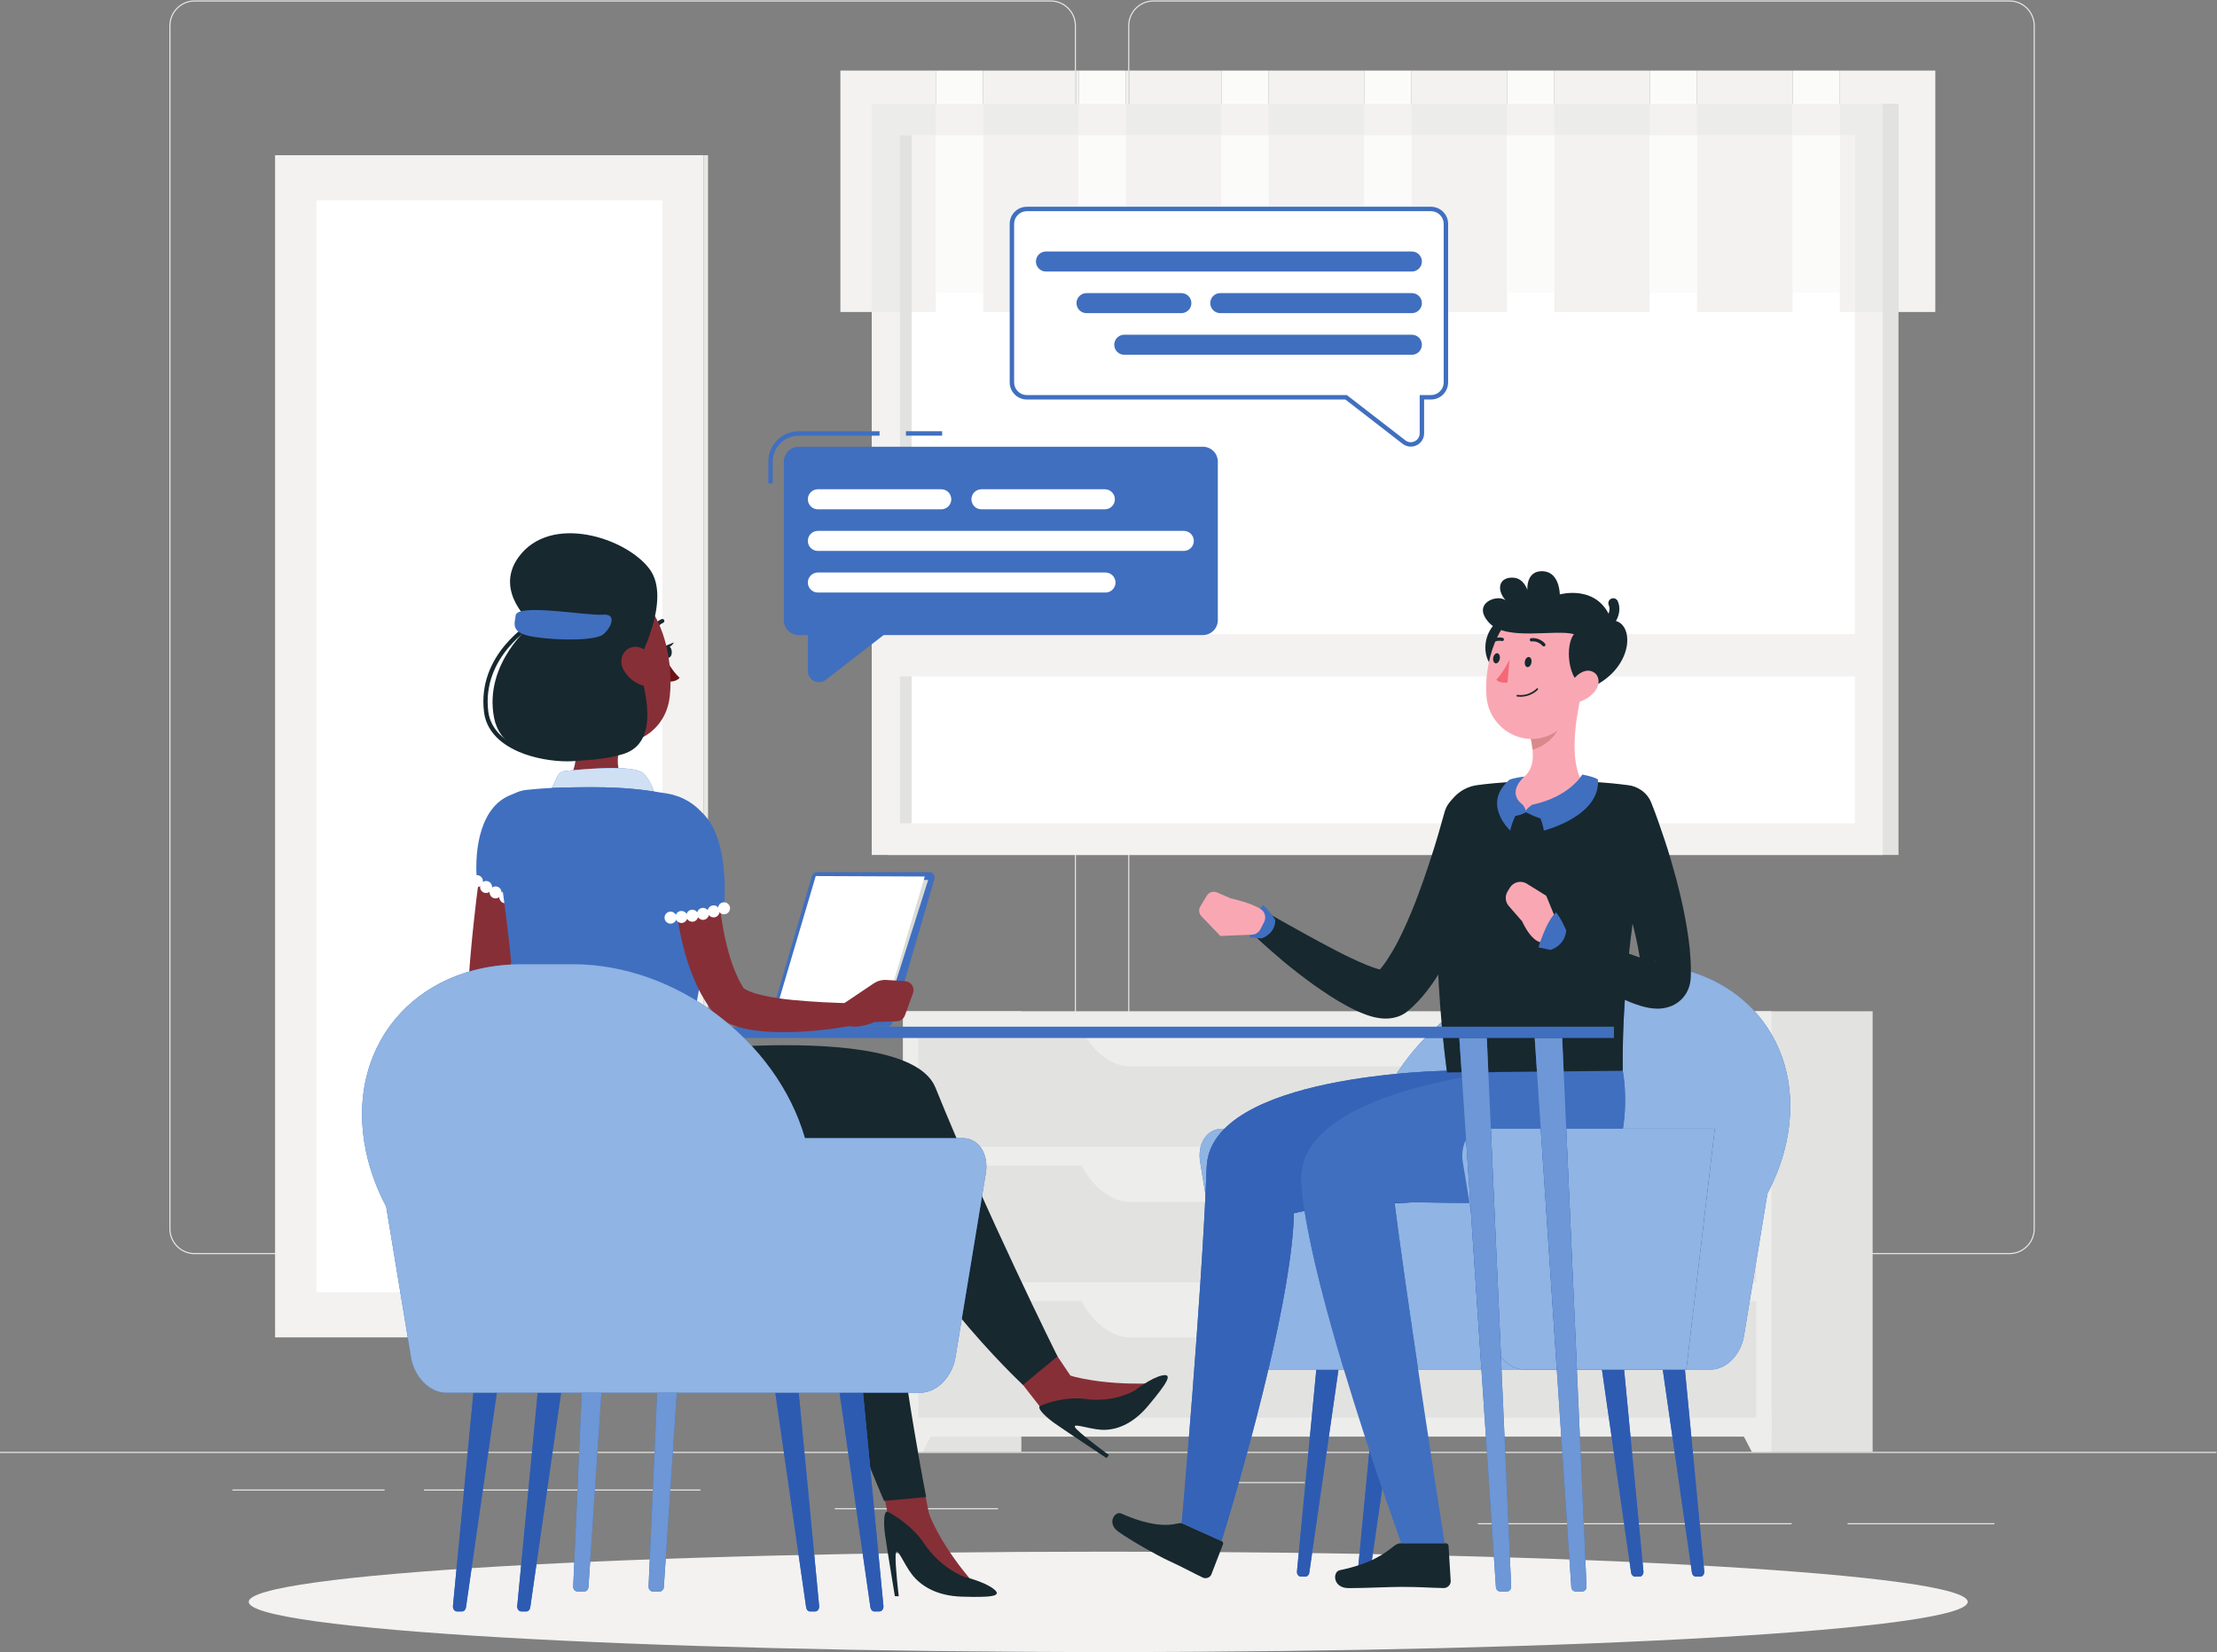 <?xml version="1.0" encoding="UTF-8" standalone="no"?>
<svg
   xmlns:dc="http://purl.org/dc/elements/1.1/"
   xmlns:cc="http://creativecommons.org/ns#"
   xmlns:rdf="http://www.w3.org/1999/02/22-rdf-syntax-ns#"
   xmlns:svg="http://www.w3.org/2000/svg"
   xmlns="http://www.w3.org/2000/svg"
   viewBox="0 0 666.667 496.813"
   height="496.813"
   width="666.667"
   xml:space="preserve"
   id="svg2"
   version="1.1"><rect x="0" y="0" width="666.667" height="496.813" fill="#808080" stroke="none"/><defs
     id="defs6" /><g
     transform="matrix(1.333,0,0,-1.333,0,496.813)"
     id="g10"><g
       transform="scale(0.1)"
       id="g12"><path
         id="path14"
         style="fill:#e7e8e5;fill-opacity:1;fill-rule:nonzero;stroke:none"
         d="m 0,449.129 h 5000 v 2.5 H 0 Z" /><path
         id="path16"
         style="fill:#e7e8e5;fill-opacity:1;fill-rule:nonzero;stroke:none"
         d="m 4167.79,290.672 h 331.22 v -2.5 h -331.22 v 2.5" /><path
         id="path18"
         style="fill:#e7e8e5;fill-opacity:1;fill-rule:nonzero;stroke:none"
         d="m 3333.81,288.172 h 708.063 v 2.5 H 3333.81 Z" /><path
         id="path20"
         style="fill:#e7e8e5;fill-opacity:1;fill-rule:nonzero;stroke:none"
         d="m 2751.41,381.039 h 191.922 v 2.5 H 2751.41 Z" /><path
         id="path22"
         style="fill:#e7e8e5;fill-opacity:1;fill-rule:nonzero;stroke:none"
         d="m 524.59,366.73 h 342.898 v -2.5 H 524.59 v 2.5" /><path
         id="path24"
         style="fill:#e7e8e5;fill-opacity:1;fill-rule:nonzero;stroke:none"
         d="M 956.523,364.23 H 1580 v 2.5 H 956.523 Z" /><path
         id="path26"
         style="fill:#e7e8e5;fill-opacity:1;fill-rule:nonzero;stroke:none"
         d="m 1883.33,322.012 h 368.141 v 2.5 H 1883.33 Z" /><path
         id="path28"
         style="fill:#e7e8e5;fill-opacity:1;fill-rule:nonzero;stroke:none"
         d="m 439.152,3723.59 c -30.101,0 -54.582,-24.49 -54.582,-54.57 V 954.699 c 0,-30.097 24.481,-54.578 54.582,-54.578 H 2370.14 c 30.08,0 54.57,24.481 54.57,54.578 V 3669.02 c 0,30.08 -24.49,54.57 -54.57,54.57 H 439.152 M 2370.14,897.621 H 439.152 c -31.476,0 -57.082,25.598 -57.082,57.078 V 3669.02 c 0,31.46 25.606,57.07 57.082,57.07 H 2370.14 c 31.46,0 57.07,-25.61 57.07,-57.07 V 954.699 c 0,-31.48 -25.61,-57.078 -57.07,-57.078" /><path
         id="path30"
         style="fill:#e7e8e5;fill-opacity:1;fill-rule:nonzero;stroke:none"
         d="m 2602.12,3723.59 c -30.09,0 -54.57,-24.49 -54.57,-54.57 V 954.699 c 0,-30.097 24.48,-54.578 54.57,-54.578 h 1930.99 c 30.09,0 54.58,24.481 54.58,54.578 V 3669.02 c 0,30.08 -24.49,54.57 -54.58,54.57 H 2602.12 M 4533.11,897.621 H 2602.12 c -31.47,0 -57.07,25.598 -57.07,57.078 V 3669.02 c 0,31.46 25.6,57.07 57.07,57.07 h 1930.99 c 31.47,0 57.08,-25.61 57.08,-57.07 V 954.699 c 0,-31.48 -25.61,-57.078 -57.08,-57.078" /><path
         id="path32"
         style="fill:#f3f2f1;fill-opacity:1;fill-rule:nonzero;stroke:none"
         d="m 620.523,709.891 h 966.938 v 2666.98 H 620.523 Z" /><path
         id="path34"
         style="fill:#e7e8e5;fill-opacity:1;fill-rule:nonzero;stroke:none"
         d="m 1587.46,709.891 h 9.789 v 2666.98 h -9.789 z" /><path
         id="path36"
         style="fill:#ffffff;fill-opacity:1;fill-rule:nonzero;stroke:none"
         d="m 713.828,811.629 h 780.32 v 2463.51 h -780.32 z" /><path
         id="path38"
         style="fill:#e2e2e0;fill-opacity:1;fill-rule:nonzero;stroke:none"
         d="M 2001.81,1798.23 H 4282.74 V 3492.94 H 2001.81 Z" /><path
         id="path40"
         style="fill:#f3f2f1;fill-opacity:1;fill-rule:nonzero;stroke:none"
         d="M 1966.51,1798.23 H 4247.44 V 3492.94 H 1966.51 Z" /><path
         id="path42"
         style="fill:#ffffff;fill-opacity:1;fill-rule:nonzero;stroke:none"
         d="m 2029.88,1869.42 h 2154.2 v 1552.34 h -2154.2 z" /><path
         id="path44"
         style="fill:#e2e2e0;fill-opacity:1;fill-rule:nonzero;stroke:none"
         d="m 2029.88,1869.42 h 26.68 V 3421.76 H 2029.88 Z" /><path
         id="path46"
         style="fill:#f3f2f1;fill-opacity:1;fill-rule:nonzero;stroke:none"
         d="m 1992.72,2201.03 h 2228.51 v 95.55 H 1992.72 v -95.55" /><path
         id="path48"
         style="fill:#f3f2f1;fill-opacity:1;fill-rule:nonzero;stroke:none"
         d="m 1966.51,3023.18 h -70.73 v 544.65 h 215.35 v -74.89 h -109.32 -35.3 v -469.76" /><path
         id="path50"
         style="fill:#ececea;fill-opacity:1;fill-rule:nonzero;stroke:none"
         d="m 2029.88,3023.18 h -63.37 v 469.76 h 144.62 v -71.18 h -81.25 v -398.58" /><path
         id="path52"
         style="fill:#f3f2f1;fill-opacity:1;fill-rule:nonzero;stroke:none"
         d="m 2111.13,3023.18 h -54.57 v 398.58 h -26.68 v -398.58 398.58 h 81.25 v -398.58" /><path
         id="path54"
         style="fill:#e2e2e0;fill-opacity:1;fill-rule:nonzero;stroke:none"
         d="m 2029.88,3023.18 h 26.68 v 398.582 H 2029.88 Z" /><path
         id="path56"
         style="fill:#fbfbfa;fill-opacity:1;fill-rule:nonzero;stroke:none"
         d="m 2111.13,3492.94 h 106.75 v 74.891 h -106.75 z" /><path
         id="path58"
         style="fill:#f3f2f1;fill-opacity:1;fill-rule:nonzero;stroke:none"
         d="m 2111.13,3421.76 h 106.75 v 71.184 h -106.75 z" /><path
         id="path60"
         style="fill:#fbfbfa;fill-opacity:1;fill-rule:nonzero;stroke:none"
         d="m 2111.13,3066.95 h 106.75 v 354.813 h -106.75 z" /><path
         id="path62"
         style="fill:#f3f2f1;fill-opacity:1;fill-rule:nonzero;stroke:none"
         d="m 2433.23,3492.94 h -6.02 v 74.89 h 6.02 v -74.89 m -8.52,0 h -206.83 v 74.89 h 206.83 v -74.89" /><path
         id="path64"
         style="fill:#e5e5e3;fill-opacity:1;fill-rule:nonzero;stroke:none"
         d="m 2424.71,3492.94 h 2.5 v 74.891 h -2.5 z" /><path
         id="path66"
         style="fill:#ececea;fill-opacity:1;fill-rule:nonzero;stroke:none"
         d="m 2217.88,3421.76 h 215.352 v 71.184 H 2217.88 Z" /><path
         id="path68"
         style="fill:#f3f2f1;fill-opacity:1;fill-rule:nonzero;stroke:none"
         d="m 2217.88,3023.18 h 215.352 v 398.582 H 2217.88 Z" /><path
         id="path70"
         style="fill:#fbfbfa;fill-opacity:1;fill-rule:nonzero;stroke:none"
         d="m 2433.23,3492.94 h 106.75 v 74.891 h -106.75 z" /><path
         id="path72"
         style="fill:#f3f2f1;fill-opacity:1;fill-rule:nonzero;stroke:none"
         d="m 2433.23,3421.76 h 106.75 v 71.184 h -106.75 z" /><path
         id="path74"
         style="fill:#fbfbfa;fill-opacity:1;fill-rule:nonzero;stroke:none"
         d="m 2433.23,3066.95 h 106.75 v 354.813 h -106.75 z" /><path
         id="path76"
         style="fill:#f3f2f1;fill-opacity:1;fill-rule:nonzero;stroke:none"
         d="m 2755.33,3492.94 h -207.78 v 74.89 h 207.78 v -74.89 m -210.28,0 h -5.07 v 74.89 h 5.07 v -74.89" /><path
         id="path78"
         style="fill:#e5e5e3;fill-opacity:1;fill-rule:nonzero;stroke:none"
         d="m 2545.05,3492.94 h 2.5 v 74.891 h -2.5 z" /><path
         id="path80"
         style="fill:#ececea;fill-opacity:1;fill-rule:nonzero;stroke:none"
         d="m 2539.98,3421.76 h 215.348 v 71.184 H 2539.98 Z" /><path
         id="path82"
         style="fill:#f3f2f1;fill-opacity:1;fill-rule:nonzero;stroke:none"
         d="m 2539.98,3023.18 h 215.348 v 398.582 H 2539.98 Z" /><path
         id="path84"
         style="fill:#fbfbfa;fill-opacity:1;fill-rule:nonzero;stroke:none"
         d="m 2755.33,3492.94 h 106.754 v 74.891 H 2755.33 Z" /><path
         id="path86"
         style="fill:#f3f2f1;fill-opacity:1;fill-rule:nonzero;stroke:none"
         d="m 2755.33,3421.76 h 106.754 v 71.184 H 2755.33 Z" /><path
         id="path88"
         style="fill:#fbfbfa;fill-opacity:1;fill-rule:nonzero;stroke:none"
         d="m 2755.33,3066.95 h 106.754 v 354.813 H 2755.33 Z" /><path
         id="path90"
         style="fill:#f3f2f1;fill-opacity:1;fill-rule:nonzero;stroke:none"
         d="m 2862.08,3492.94 h 215.348 v 74.891 H 2862.08 Z" /><path
         id="path92"
         style="fill:#ececea;fill-opacity:1;fill-rule:nonzero;stroke:none"
         d="m 2862.08,3421.76 h 215.348 v 71.184 H 2862.08 Z" /><path
         id="path94"
         style="fill:#f3f2f1;fill-opacity:1;fill-rule:nonzero;stroke:none"
         d="m 2862.08,3023.18 h 215.348 v 398.582 H 2862.08 Z" /><path
         id="path96"
         style="fill:#fbfbfa;fill-opacity:1;fill-rule:nonzero;stroke:none"
         d="m 3077.43,3492.94 h 106.75 v 74.891 h -106.75 z" /><path
         id="path98"
         style="fill:#f3f2f1;fill-opacity:1;fill-rule:nonzero;stroke:none"
         d="m 3077.43,3421.76 h 106.75 v 71.184 h -106.75 z" /><path
         id="path100"
         style="fill:#fbfbfa;fill-opacity:1;fill-rule:nonzero;stroke:none"
         d="m 3077.43,3066.95 h 106.75 v 354.813 h -106.75 z" /><path
         id="path102"
         style="fill:#f3f2f1;fill-opacity:1;fill-rule:nonzero;stroke:none"
         d="m 3184.18,3492.94 h 215.34 v 74.891 h -215.34 z" /><path
         id="path104"
         style="fill:#ececea;fill-opacity:1;fill-rule:nonzero;stroke:none"
         d="m 3184.18,3421.76 h 215.34 v 71.184 h -215.34 z" /><path
         id="path106"
         style="fill:#f3f2f1;fill-opacity:1;fill-rule:nonzero;stroke:none"
         d="m 3184.18,3023.18 h 215.34 v 398.582 h -215.34 z" /><path
         id="path108"
         style="fill:#fbfbfa;fill-opacity:1;fill-rule:nonzero;stroke:none"
         d="m 3399.52,3492.94 h 106.762 v 74.891 H 3399.52 Z" /><path
         id="path110"
         style="fill:#f3f2f1;fill-opacity:1;fill-rule:nonzero;stroke:none"
         d="m 3399.52,3421.76 h 106.762 v 71.184 H 3399.52 Z" /><path
         id="path112"
         style="fill:#fbfbfa;fill-opacity:1;fill-rule:nonzero;stroke:none"
         d="m 3399.52,3066.95 h 106.762 v 354.813 H 3399.52 Z" /><path
         id="path114"
         style="fill:#f3f2f1;fill-opacity:1;fill-rule:nonzero;stroke:none"
         d="m 3506.28,3492.94 h 215.34 v 74.891 h -215.34 z" /><path
         id="path116"
         style="fill:#ececea;fill-opacity:1;fill-rule:nonzero;stroke:none"
         d="m 3506.28,3421.76 h 215.34 v 71.184 h -215.34 z" /><path
         id="path118"
         style="fill:#f3f2f1;fill-opacity:1;fill-rule:nonzero;stroke:none"
         d="m 3506.28,3023.18 h 215.34 v 398.582 h -215.34 z" /><path
         id="path120"
         style="fill:#fbfbfa;fill-opacity:1;fill-rule:nonzero;stroke:none"
         d="m 3721.62,3492.94 h 106.75 v 74.891 h -106.75 z" /><path
         id="path122"
         style="fill:#f3f2f1;fill-opacity:1;fill-rule:nonzero;stroke:none"
         d="m 3721.62,3421.76 h 106.75 v 71.184 h -106.75 z" /><path
         id="path124"
         style="fill:#fbfbfa;fill-opacity:1;fill-rule:nonzero;stroke:none"
         d="m 3721.62,3066.95 h 106.75 v 354.813 h -106.75 z" /><path
         id="path126"
         style="fill:#f3f2f1;fill-opacity:1;fill-rule:nonzero;stroke:none"
         d="m 3828.37,3492.94 h 215.348 v 74.891 H 3828.37 Z" /><path
         id="path128"
         style="fill:#ececea;fill-opacity:1;fill-rule:nonzero;stroke:none"
         d="m 3828.37,3421.76 h 215.348 v 71.184 H 3828.37 Z" /><path
         id="path130"
         style="fill:#f3f2f1;fill-opacity:1;fill-rule:nonzero;stroke:none"
         d="m 3828.37,3023.18 h 215.348 v 398.582 H 3828.37 Z" /><path
         id="path132"
         style="fill:#fbfbfa;fill-opacity:1;fill-rule:nonzero;stroke:none"
         d="m 4043.72,3492.94 h 106.75 v 74.891 h -106.75 z" /><path
         id="path134"
         style="fill:#f3f2f1;fill-opacity:1;fill-rule:nonzero;stroke:none"
         d="m 4043.72,3421.76 h 106.75 v 71.184 h -106.75 z" /><path
         id="path136"
         style="fill:#fbfbfa;fill-opacity:1;fill-rule:nonzero;stroke:none"
         d="m 4043.72,3066.95 h 106.75 v 354.813 h -106.75 z" /><path
         id="path138"
         style="fill:#f3f2f1;fill-opacity:1;fill-rule:nonzero;stroke:none"
         d="m 4365.82,3023.18 h -83.08 v 469.76 h -132.27 v 74.89 h 215.35 v -544.65" /><path
         id="path140"
         style="fill:#e2e2e0;fill-opacity:1;fill-rule:nonzero;stroke:none"
         d="m 4282.74,3023.18 h -35.3 v 469.76 h -96.97 132.27 v -469.76" /><path
         id="path142"
         style="fill:#ececea;fill-opacity:1;fill-rule:nonzero;stroke:none"
         d="m 4247.44,3023.18 h -63.36 v 398.58 h -33.61 v 71.18 h 96.97 v -469.76" /><path
         id="path144"
         style="fill:#f3f2f1;fill-opacity:1;fill-rule:nonzero;stroke:none"
         d="m 4150.47,3023.18 h 33.613 v 398.582 H 4150.47 Z" /><path
         id="path146"
         style="fill:#e2e2e0;fill-opacity:1;fill-rule:nonzero;stroke:none"
         d="m 2037.18,451.629 h 266.879 v 993.992 H 2037.18 Z" /><path
         id="path148"
         style="fill:#ededeb;fill-opacity:1;fill-rule:nonzero;stroke:none"
         d="m 2081.6,451.629 h -44.42 v 89.453 h 90.99 l -46.57,-89.453" /><path
         id="path150"
         style="fill:#e2e2e0;fill-opacity:1;fill-rule:nonzero;stroke:none"
         d="m 3957.53,451.629 h 266.891 v 993.992 H 3957.53 Z" /><path
         id="path152"
         style="fill:#ededeb;fill-opacity:1;fill-rule:nonzero;stroke:none"
         d="M 2037.18,485.98 H 3996.3 v 959.641 H 2037.18 Z" /><path
         id="path154"
         style="fill:#e2e2e0;fill-opacity:1;fill-rule:nonzero;stroke:none"
         d="m 2071.64,1139.91 h 1890.21 v 263.18 H 2071.64 Z" /><path
         id="path156"
         style="fill:#ededeb;fill-opacity:1;fill-rule:nonzero;stroke:none"
         d="m 2549.78,1321.3 h 933.92 c 43.33,0 84.76,32.47 114.57,89.79 H 2435.21 c 29.8,-57.32 71.24,-89.79 114.57,-89.79" /><path
         id="path158"
         style="fill:#ededeb;fill-opacity:1;fill-rule:nonzero;stroke:none"
         d="m 3951.88,451.629 h 44.42 v 89.453 h -90.98 l 46.56,-89.453" /><path
         id="path160"
         style="fill:#e2e2e0;fill-opacity:1;fill-rule:nonzero;stroke:none"
         d="m 2071.64,834.211 h 1890.21 v 263.168 H 2071.64 Z" /><path
         id="path162"
         style="fill:#ededeb;fill-opacity:1;fill-rule:nonzero;stroke:none"
         d="m 2549.78,1015.6 h 933.92 c 43.33,0 84.76,32.47 114.57,89.78 H 2435.21 c 29.8,-57.31 71.24,-89.78 114.57,-89.78" /><path
         id="path164"
         style="fill:#e2e2e0;fill-opacity:1;fill-rule:nonzero;stroke:none"
         d="M 2071.64,528.512 H 3961.85 V 791.68 H 2071.64 Z" /><path
         id="path166"
         style="fill:#ededeb;fill-opacity:1;fill-rule:nonzero;stroke:none"
         d="m 2549.78,709.891 h 933.92 c 43.33,0 84.76,32.468 114.57,89.789 H 2435.21 c 29.8,-57.321 71.24,-89.789 114.57,-89.789" /><path
         id="path168"
         style="fill:#f3f2f1;fill-opacity:1;fill-rule:nonzero;stroke:none"
         d="M 4438.89,113.23 C 4438.89,50.691 3570.83,0 2500,0 1429.18,0 561.109,50.691 561.109,113.23 c 0,62.54 868.071,113.239 1938.891,113.239 1070.83,0 1938.89,-50.699 1938.89,-113.239" /><path
         id="path170"
         style="fill:#406fbf;fill-opacity:1;fill-rule:nonzero;stroke:none"
         d="m 3698.81,170.27 h -10.71 c -4.19,0 -7.77,3.679 -8.49,8.71 l -65.85,458.282 h 50 l 43.61,-455.25 c 0.6,-6.25 -3.41,-11.742 -8.56,-11.742" /><path
         id="path172"
         style="fill:#2d5bb2;fill-opacity:1;fill-rule:nonzero;stroke:none"
         d="m 3698.81,170.27 h -10.71 c -4.19,0 -7.77,3.679 -8.49,8.71 l -65.85,458.282 50,-0.012 43.61,-455.238 c 0.04,-0.41 0.06,-0.821 0.06,-1.231 0,-5.722 -3.81,-10.511 -8.62,-10.511" /><path
         id="path174"
         style="fill:#406fbf;fill-opacity:1;fill-rule:nonzero;stroke:none"
         d="m 3836,170.27 h -10.72 c -4.18,0 -7.76,3.679 -8.48,8.71 l -65.85,458.282 h 50 l 43.61,-455.25 c 0.6,-6.25 -3.4,-11.742 -8.56,-11.742" /><path
         id="path176"
         style="fill:#2d5bb2;fill-opacity:1;fill-rule:nonzero;stroke:none"
         d="m 3836,170.27 h -10.72 c -4.18,0 -7.76,3.679 -8.48,8.71 l -65.85,458.282 h 50 l 43.61,-455.25 c 0.04,-0.41 0.06,-0.821 0.06,-1.231 0,-5.722 -3.81,-10.511 -8.62,-10.511" /><path
         id="path178"
         style="fill:#406fbf;fill-opacity:1;fill-rule:nonzero;stroke:none"
         d="m 3071.58,170.27 h 10.72 c 4.18,0 7.76,3.679 8.49,8.71 l 65.85,458.282 h -50 l -43.61,-455.25 c -0.6,-6.25 3.4,-11.742 8.55,-11.742" /><path
         id="path180"
         style="fill:#2d5bb2;fill-opacity:1;fill-rule:nonzero;stroke:none"
         d="m 3082.3,170.27 h -10.72 c -4.81,0 -8.62,4.789 -8.61,10.511 0,0.41 0.02,0.821 0.06,1.231 l 26.14,272.879 c 10.28,-31.262 20.05,-60.321 28.87,-86.231 l -27.25,-189.68 c -0.73,-5.031 -4.31,-8.71 -8.49,-8.71" /><path
         id="path182"
         style="fill:#406fbf;fill-opacity:1;fill-rule:nonzero;stroke:none"
         d="m 2934.39,170.27 h 10.72 c 4.18,0 7.76,3.679 8.48,8.71 l 65.85,458.282 h -50 l -43.61,-455.25 c -0.59,-6.25 3.41,-11.742 8.56,-11.742" /><path
         id="path184"
         style="fill:#949696;fill-opacity:1;fill-rule:nonzero;stroke:none"
         d="m 3003.82,528.512 v 0 l 15.62,108.75 v -0.012 l -15.62,-108.738" /><path
         id="path186"
         style="fill:#2d5bb2;fill-opacity:1;fill-rule:nonzero;stroke:none"
         d="m 2945.11,170.27 h -10.72 c -4.81,0 -8.62,4.789 -8.61,10.511 0,0.41 0.01,0.821 0.05,1.231 l 43.61,455.25 50,-0.012 -15.62,-108.738 -6.11,-42.532 -4.94,-34.351 -0.36,-2.5 -38.82,-270.149 c -0.72,-5.031 -4.3,-8.71 -8.48,-8.71" /><path
         id="path188"
         style="fill:#406fbf;fill-opacity:1;fill-rule:nonzero;stroke:none"
         d="m 2756.6,1180.49 h 336.8 c 59.76,207.52 274.77,371.23 494.96,371.23 h 0.03 109.37 c 230.48,0 379.23,-179.34 332.23,-400.57 -8.63,-40.6 -23.31,-79.78 -42.86,-116.73 l -53.12,-321.94 c -6.85,-41.539 -40,-75.218 -74.04,-75.218 L 2846.23,637.25 c -34.05,0 -67.2,33.691 -74.05,75.23 l -64.8,392.78 c -6.86,41.55 15.18,75.23 49.22,75.23" /><path
         id="path190"
         style="fill:#85a4dc;fill-opacity:1;fill-rule:nonzero;stroke:none"
         d="m 3613.76,637.262 v 0 l 50,-0.012 v 0.012 l -50,-0.012" /><path
         id="path192"
         style="fill:#85a4dc;fill-opacity:1;fill-rule:nonzero;stroke:none"
         d="m 3750.95,637.262 v 0 h 50 v 0 h -50" /><path
         id="path194"
         style="fill:#85a4dc;fill-opacity:1;fill-rule:nonzero;stroke:none"
         d="m 2969.44,637.262 v 0 l 50,-0.012 v 0.012 l -50,-0.012" /><path
         id="path196"
         style="fill:#90b4e3;fill-opacity:1;fill-rule:nonzero;stroke:none"
         d="m 2861.26,637.25 c 30.09,127.762 55.43,260.641 57.63,352.742 7.47,1.86 15.54,3.539 24.12,5.059 15.3,-99 50.69,-231.629 88.61,-357.801 h -12.18 -50 -108.18 m 337.91,0 c -20.37,136.84 -41.02,279.859 -53.03,374.92 14.51,0.82 29.11,1.68 43.7,2.62 33.03,-0.66 71.41,-1.66 111.62,-1.66 4.53,0 9.08,0.01 13.65,0.04 l 2.92,-17.729 23.86,-358.191 h -142.72 m 188.08,0 -1.25,28.211 c 14.13,-17.199 33.3,-28.199 52.76,-28.199 h 73.17 v -0.012 h -124.68 m 170.04,0 v 0.012 h 246.74 l 64.28,543.228 h -207.19 c 11.47,72.68 -0.43,130.84 -0.43,130.84 v 0 c -0.95,81.97 3.66,161.93 11.55,240.39 h 25.52 c 201.67,0 340.76,-137.3 340.9,-319.84 0.02,-26.07 -2.8,-53.07 -8.67,-80.73 -8.63,-40.6 -23.31,-79.78 -42.86,-116.73 l -25.28,-153.24 -7.75,-46.969 -20.09,-121.731 c -6.85,-41.539 -40,-75.218 -74.04,-75.218 h -59.02 -50 l -87.19,-0.012 h -50 -56.47 m -837.82,394.74 -12.09,73.27 c -0.85,5.12 -1.25,10.11 -1.25,14.93 0,34.4 20.62,60.3 50.47,60.3 h 5.5 c -23.82,-24.01 -38.55,-52.4 -39.87,-86.01 -0.78,-20.03 -1.71,-40.92 -2.76,-62.49 m 430.79,272.42 c 18.56,28.83 40.17,55.95 64.24,80.92 h 40.74 c 2.43,-23.92 5.25,-48.59 8.48,-74 -1.46,-0.02 -48.1,-0.68 -113.46,-6.92 m 102.51,106.39 h -12.04 c 3.68,3.34 7.38,6.62 11.15,9.87 0.29,-3.27 0.59,-6.57 0.89,-9.87" /><path
         id="path198"
         style="fill:#17282f;fill-opacity:1;fill-rule:nonzero;stroke:none"
         d="m 2672.28,288.852 83.42,-38.282 c 3.04,-1.398 4.36,-4.55 3.18,-7.601 l -26.25,-67.86 c -2.72,-7.027 -12.12,-10.57 -19.05,-7.238 -28.81,13.828 -41.91,21.91 -78.59,38.738 -22.57,10.36 -84.36,44.981 -112.2,65.012 -27.22,19.578 -7.24,46.969 6.36,40.988 60.93,-26.89 99.73,-29.3 128.25,-22.449 5.14,1.231 10.44,0.731 14.88,-1.308" /><path
         id="path200"
         style="fill:#406fbf;fill-opacity:1;fill-rule:nonzero;stroke:none"
         d="m 3263.76,1311.33 c 0,0 -533.29,-6.62 -541.53,-216.85 -11.84,-302.16 -56.46,-803.839 -56.46,-803.839 l 89.93,-40.071 c 0,0 157.57,503.442 163.19,739.422 149.62,37.278 535.67,-0.301 581.03,122.678 37.11,100.6 17.04,198.66 17.04,198.66 h -253.2" /><path
         id="path202"
         style="fill:#3563b7;fill-opacity:1;fill-rule:nonzero;stroke:none"
         d="m 2755.7,250.57 -89.93,40.071 c 0,0 44.62,501.679 56.46,803.839 8.2,209.24 536.53,216.78 541.49,216.85 0.16,-1.25 0.32,-2.5 0.48,-3.75 l 33.02,0.31 0.8,-12.01 c -141.94,-25.89 -370.57,-90.24 -362.35,-235.44 1.11,-19.44 3.63,-41.44 7.34,-65.389 -8.58,-1.52 -16.65,-3.199 -24.12,-5.059 -2.2,-92.101 -27.54,-224.98 -57.63,-352.742 -8.73,-37.059 -17.84,-73.66 -26.92,-108.738 -3.74,-14.473 -7.48,-28.672 -11.17,-42.532 -3.12,-11.71 -6.21,-23.179 -9.26,-34.351 -0.22,-0.828 -0.45,-1.668 -0.68,-2.5 -6.35,-23.289 -12.5,-45.309 -18.25,-65.59 -0.24,-0.84 -0.47,-1.668 -0.71,-2.5 C 2771.98,302.59 2755.7,250.57 2755.7,250.57 v 0 m 390.44,761.6 c -0.13,1.07 -0.27,2.12 -0.4,3.18 13.16,0 28,-0.24 44.1,-0.56 -14.59,-0.94 -29.19,-1.8 -43.7,-2.62 m 211.44,293.27 -0.13,3.02 25.34,0.24 c -7.12,-0.85 -15.6,-1.92 -25.21,-3.26" /><path
         id="path204"
         style="fill:#17282f;fill-opacity:1;fill-rule:nonzero;stroke:none"
         d="m 3377.26,1864.4 c -4.64,-19.41 -9.32,-36.92 -14.69,-55.07 -5.26,-17.98 -10.76,-35.87 -16.53,-53.71 -11.71,-35.62 -24.6,-71 -39.49,-106.02 -14.77,-35.06 -31.28,-69.83 -51.4,-104.12 -10.16,-17.13 -21,-34.29 -33.87,-51.04 -12.86,-16.74 -27.42,-33.43 -46.46,-49.07 l -1.48,-1.22 c -1.04,-0.85 -2.15,-1.66 -3.25,-2.39 -12.71,-8.37 -24.55,-10.94 -33.55,-12.04 -9.17,-1.02 -16.6,-0.6 -22.77,0.16 -12.65,1.56 -21.93,4.41 -30.63,7.43 -17.13,6.09 -31.18,13.1 -44.75,20.35 -26.93,14.49 -50.82,30.71 -74.27,47.18 -23.25,16.71 -45.63,34.02 -67.38,52 -21.6,18.29 -42.78,36.34 -63.4,56.23 -12.14,11.71 -12.5,31.03 -0.79,43.17 9.81,10.18 24.97,12.07 36.77,5.54 l 0.49,-0.29 c 23.6,-13.07 47.42,-26.95 71.29,-39.84 23.78,-13.16 47.5,-26.17 71.23,-38.34 23.56,-12.32 47.48,-23.77 70.28,-33.17 11.3,-4.63 22.63,-8.61 31.86,-10.68 4.48,-1 8.64,-1.52 9.73,-1.29 0.68,0 0.19,0.41 -2.14,0.24 -2.2,-0.23 -7.21,-0.86 -14.19,-5.32 l -4.73,-3.61 c 8.51,8.03 17.55,19.25 25.9,31.89 8.34,12.68 16.52,26.47 24.09,40.97 15.09,29.16 28.58,60.6 41.05,92.75 12.31,32.24 23.84,65.23 34.51,98.61 10.86,33.05 20.74,67.75 29.76,100.12 l 0.34,1.22 c 9.07,32.56 42.81,51.59 75.37,42.53 31.79,-8.86 50.66,-41.35 43.1,-73.17" /><path
         id="path206"
         style="fill:#17282f;fill-opacity:1;fill-rule:nonzero;stroke:none"
         d="m 3161.09,245.441 h 100.05 c 3.64,0 6.38,-2.519 6.6,-6.07 l 4.85,-79.16 c 0.51,-8.223 -7.2,-15.992 -15.58,-15.84 -34.84,0.59 -51.48,2.641 -95.48,2.641 -27.07,0 -81.66,-2.813 -119.04,-2.813 -36.56,0 -36.32,36.961 -20.47,40.313 71.03,15.008 98.58,35.718 123.73,55.457 4.53,3.562 10.01,5.472 15.34,5.472" /><path
         id="path208"
         style="fill:#406fbf;fill-opacity:1;fill-rule:nonzero;stroke:none"
         d="m 3407.5,1311.33 c 0,0 -483.73,-40.85 -471.83,-250.89 13.04,-230.018 225.42,-814.999 225.42,-814.999 h 97.82 c 0,0 -83.73,535.707 -113.17,769.909 136.34,0 452.55,-25.659 497.91,97.32 37.11,100.6 17.04,198.66 17.04,198.66 H 3407.5" /><path
         id="path210"
         style="fill:#406fbf;fill-opacity:1;fill-rule:nonzero;stroke:none"
         d="m 2876.78,1651.61 c 0,0 -13.91,22.57 -27.2,33.38 -19.79,-18.54 -30.91,-72.64 -30.91,-72.64 l 27.36,-2.47 c 0,0 31.37,10.21 30.75,41.73" /><path
         id="path212"
         style="fill:#f9a8b3;fill-opacity:1;fill-rule:nonzero;stroke:none"
         d="m 2776.39,1700.22 -31.1,13.51 c -8.36,3.62 -18.1,0.51 -22.81,-7.28 l -14.73,-24.41 c -4.25,-7.04 -3.25,-16.04 2.44,-21.98 l 42.7,-44.55 71.22,2.88 c 8.19,0.33 15.56,5.05 19.29,12.34 l 8.23,16.07 c 5.15,10.06 2.33,22.66 -7.09,28.89 -23.1,15.28 -68.15,24.53 -68.15,24.53" /><path
         id="path214"
         style="fill:#17282f;fill-opacity:1;fill-rule:nonzero;stroke:none"
         d="m 3259.24,1884.95 c -14.28,-89.74 -32.72,-284.33 4.96,-577.37 l 396.49,3.75 c -2.37,203.05 29.46,393.72 60.52,579.96 5.16,30.95 -16.05,59.65 -47.1,64.12 -95.24,13.72 -249.01,13.2 -342.3,0.28 -37.12,-5.15 -66.68,-33.73 -72.57,-70.74" /><path
         id="path216"
         style="fill:#17282f;fill-opacity:1;fill-rule:nonzero;stroke:none"
         d="m 3724.83,1916.61 c 11.63,-28.87 21,-56.62 30.59,-85.21 9.49,-28.43 17.83,-57.28 25.7,-86.42 7.57,-29.23 14.82,-58.72 20.35,-89.02 5.56,-30.3 10.46,-61.09 12.16,-93.75 0.53,-8.1 0.68,-16.49 0.77,-24.88 l -0.15,-12.83 c -0.25,-9.03 -1.55,-22.76 -9.94,-37.44 -3.96,-7.11 -10.18,-14.4 -16.63,-19.42 -3.39,-2.79 -6.64,-4.86 -9.92,-6.65 -3.48,-1.99 -6.55,-3.3 -9.56,-4.42 -12.23,-4.46 -21.69,-5.06 -29.37,-5.1 -15.06,0.28 -25.38,2.89 -35.02,5.47 -18.75,5.45 -33.8,12.11 -48.45,19.11 -14.49,7.13 -28.1,14.68 -41.4,22.42 -52.89,31.36 -100.47,66.29 -146.65,104.98 -12.92,10.82 -14.61,30.07 -3.79,42.99 9.12,10.88 24.23,13.8 36.48,7.96 l 0.71,-0.35 c 51.71,-24.64 104.25,-49.87 155.49,-71.1 12.78,-5.27 25.55,-10.21 37.95,-14.33 12.24,-4.22 24.58,-7.88 34.17,-9.34 4.54,-0.73 8.69,-0.65 8.22,-0.21 -0.4,0.12 -2.52,0.51 -7.95,-1.34 -1.29,-0.49 -2.68,-1.11 -4.62,-2.09 -1.68,-0.93 -3.37,-2.06 -5.42,-3.58 -3.58,-2.81 -7.38,-7.23 -9.66,-11.13 -4.79,-8.29 -5.01,-14.59 -5.16,-16.37 l -0.58,9.04 c -0.55,6.17 -1.08,12.35 -1.99,18.75 -6.84,51.29 -21.3,105.89 -37.33,159.58 -16.07,53.65 -34.45,108.49 -53.18,160.58 l -0.18,0.52 c -11.44,31.8 5.08,66.86 36.88,78.31 31.04,11.15 65.22,-4.42 77.48,-34.73" /><path
         id="path218"
         style="fill:#f9a8b3;fill-opacity:1;fill-rule:nonzero;stroke:none"
         d="m 3566.32,2156.48 -47.97,-39.78 -65.3,-54.24 c 1.91,-8.83 3.4,-17.76 4.15,-26.37 3.12,-31.53 -3.79,-60.54 -42.11,-75.23 -14.48,-5.54 -27.08,-16.12 -31.64,-30.94 -5.16,-16.76 0.94,-35.38 53.56,-35.36 77.26,0.02 117.61,34.37 132.81,51.29 4.28,4.76 4.33,11.78 0.65,17.01 -30.61,43.42 -16.63,139.42 -4.15,193.62" /><path
         id="path220"
         style="fill:#406fbf;fill-opacity:1;fill-rule:nonzero;stroke:none"
         d="m 3435.11,1911.56 c 0,0 5.14,-5.56 6.69,-13.6 4.02,6.8 14.49,13.6 14.49,13.6 0,0 22.94,-10.2 27.72,-32.46 -14.7,0.93 -41.59,15.46 -41.59,15.46 0,0 -13.91,-8.04 -27.82,-8.65 0.61,17.3 20.51,25.65 20.51,25.65" /><path
         id="path222"
         style="fill:#406fbf;fill-opacity:1;fill-rule:nonzero;stroke:none"
         d="m 3456.29,1911.56 c 22.25,-25.05 26.47,-58.31 26.47,-58.31 0,0 128.02,31.99 122.01,115.43 -10.77,6.81 -35.49,10.9 -35.49,10.9 0,0 -27.53,-49.99 -112.99,-68.02" /><path
         id="path224"
         style="fill:#406fbf;fill-opacity:1;fill-rule:nonzero;stroke:none"
         d="m 3435.11,1911.56 c -22.24,-25.05 -28.18,-58.31 -28.18,-58.31 0,0 -65.66,59.77 -1.7,114.75 11.25,4.63 33.84,7.1 33.84,7.1 0,0 -42.49,-34.48 -3.96,-63.54" /><path
         id="path226"
         style="fill:#c3c5c2;fill-opacity:1;fill-rule:nonzero;stroke:none"
         d="m 3453.05,2062.46 c 0,0.01 0,0.01 0,0.01 l 65.3,54.24 0.01,-0.01 h -0.01 l -65.3,-54.24" /><path
         id="path228"
         style="fill:#d8898c;fill-opacity:1;fill-rule:nonzero;stroke:none"
         d="m 3457.2,2036.09 v 0 0 c -0.75,8.61 -2.24,17.55 -4.15,26.37 l 65.3,54.24 c 0.64,-6.49 0.42,-15.52 -0.85,-24.88 -3.4,-24.89 -35.95,-50.83 -60.3,-55.73" /><path
         id="path230"
         style="fill:#17282f;fill-opacity:1;fill-rule:nonzero;stroke:none"
         d="m 3382.95,2328.75 c -60.22,-42.7 -26.52,-142.88 24.85,-104.55 51.37,38.33 24.24,139.35 -24.85,104.55" /><path
         id="path232"
         style="fill:#f9a8b3;fill-opacity:1;fill-rule:nonzero;stroke:none"
         d="m 3586.09,2239.55 c -16.67,-76.68 -22.53,-122.26 -67.81,-157.25 -68.12,-52.63 -158.41,-5.87 -165.02,73.42 -5.96,71.38 22.31,184.78 102.97,206.5 79.47,21.38 146.54,-46 129.86,-122.67" /><path
         id="path234"
         style="fill:#17282f;fill-opacity:1;fill-rule:nonzero;stroke:none"
         d="m 3550.6,2296.38 c -42.51,11.75 -152.11,-16.15 -191.02,25.34 -41.73,44.51 19.17,66.15 37.09,50.69 -22.72,25.97 -14.23,53.78 17.93,51.31 23.45,-1.8 30.93,-27.81 30.93,-27.81 0,0 -3.92,45.47 36.42,42.34 36.64,-2.84 36.75,-52.23 36.75,-52.23 0,0 87.45,24.72 116.59,-58.73 55.02,1.24 53.78,-114.57 -56.87,-155.79 -44.92,22.26 -46.98,101.25 -27.82,124.88" /><path
         id="path236"
         style="fill:#17282f;fill-opacity:1;fill-rule:nonzero;stroke:none"
         d="m 3623.54,2310.59 c -5.29,0 -9.98,3.78 -10.94,9.16 -1.1,6.03 2.91,11.8 8.93,12.92 1,0.3 3.97,2.74 6.44,8.11 2.61,5.66 4.29,14.09 1.21,20.83 -2.55,5.6 -0.08,12.19 5.51,14.75 5.57,2.58 12.19,0.08 14.74,-5.51 6.67,-14.64 3.14,-31.16 -2.41,-41.75 -5.31,-10.14 -13.15,-16.83 -21.5,-18.33 l -1.98,-0.18" /><path
         id="path238"
         style="fill:#f9a8b3;fill-opacity:1;fill-rule:nonzero;stroke:none"
         d="m 3598.57,2168.46 c -11.25,-14.77 -27.69,-23.55 -42.1,-26.09 -21.68,-3.81 -28.27,16.13 -18.68,35.49 8.62,17.43 30.3,40.42 50.34,35.45 19.75,-4.9 23.31,-27.97 10.44,-44.85" /><path
         id="path240"
         style="fill:#17282f;fill-opacity:1;fill-rule:nonzero;stroke:none"
         d="m 3454.78,2232.53 c -0.97,-6.29 -5.1,-10.99 -9.23,-10.5 -4.13,0.5 -6.69,5.99 -5.72,12.28 0.97,6.29 5.1,10.99 9.23,10.51 4.13,-0.5 6.69,-6 5.72,-12.29" /><path
         id="path242"
         style="fill:#17282f;fill-opacity:1;fill-rule:nonzero;stroke:none"
         d="m 3383.4,2241.03 c -0.97,-6.3 -5.1,-11 -9.23,-10.51 -4.13,0.5 -6.69,5.98 -5.72,12.28 0.97,6.29 5.1,10.99 9.23,10.5 4.13,-0.5 6.69,-5.98 5.72,-12.27" /><path
         id="path244"
         style="fill:#f46878;fill-opacity:1;fill-rule:nonzero;stroke:none"
         d="m 3405.15,2238.5 c 0,0 -14.98,-30.52 -29.81,-44.85 8.8,-9.4 25.41,-6.17 25.41,-6.17 l 4.4,51.02" /><path
         id="path246"
         style="fill:#17282f;fill-opacity:1;fill-rule:nonzero;stroke:none"
         d="m 3429.97,2155.17 c 25.05,0 39.06,15.62 39.7,16.34 l -0.17,2.64 -2.64,-0.17 c -0.16,-0.18 -16.09,-17.99 -43.85,-14.66 -1.03,0.13 -1.95,-0.61 -2.07,-1.63 -0.12,-1.03 0.61,-1.96 1.63,-2.07 2.57,-0.32 5.03,-0.45 7.4,-0.45" /><path
         id="path248"
         style="fill:#17282f;fill-opacity:1;fill-rule:nonzero;stroke:none"
         d="m 3483.48,2268.8 1.66,0.85 c 1.54,1.37 1.68,3.73 0.31,5.27 -13.57,15.26 -30.68,12.48 -31.39,12.36 -1.95,-0.15 -3.4,-2.28 -3.04,-4.32 0.35,-2.03 2.28,-3.39 4.31,-3.05 0.71,0.12 13.88,2.03 24.53,-9.95 0.94,-1.05 2.34,-1.45 3.62,-1.16" /><path
         id="path250"
         style="fill:#17282f;fill-opacity:1;fill-rule:nonzero;stroke:none"
         d="m 3357.91,2272.9 c 1.15,-0.33 2.43,-0.11 3.42,0.71 13.06,10.86 26.49,7.28 26.62,7.24 1.99,-0.57 4.05,0.6 4.6,2.59 0.56,1.97 -0.59,4.03 -2.56,4.59 l -0.02,0.01 c -0.71,0.19 -17.37,4.66 -33.41,-8.68 -1.59,-1.32 -1.8,-3.68 -0.49,-5.26 l 1.84,-1.2" /><path
         id="path252"
         style="fill:#f9a8b3;fill-opacity:1;fill-rule:nonzero;stroke:none"
         d="m 3488.08,1706.2 -43.76,27.21 c -13.13,8.16 -30.4,4.01 -38.4,-9.23 l -5.15,-8.53 c -6.23,-10.33 -5.09,-23.48 2.83,-32.57 l 30.2,-34.67 c 0,0 26.28,-61.28 56.75,-45.1 l 23.24,40.27 -25.71,62.62" /><path
         id="path254"
         style="fill:#406fbf;fill-opacity:1;fill-rule:nonzero;stroke:none"
         d="m 3533.16,1627.86 c 0,0 -11.01,27.07 -22.88,40.77 -21.97,-18.83 -39.78,-78.85 -39.78,-78.85 l 26.89,-5.8 c 0,0 32.45,8.11 35.77,43.88" /><path
         id="path256"
         style="fill:#406fbf;fill-opacity:1;fill-rule:nonzero;stroke:none"
         d="m 3868.31,1180.49 h -519.17 c -34.05,0 -56.08,-33.68 -49.23,-75.23 l 64.81,-392.78 c 6.85,-41.539 40,-75.218 74.04,-75.218 h 365.27 l 64.28,543.228" /><path
         id="path258"
         style="fill:#90b4e3;fill-opacity:1;fill-rule:nonzero;stroke:none"
         d="m 3804.03,637.262 h -246.74 l -24.12,543.228 h 335.14 l -64.28,-543.228 m -292.1,0 h -73.17 c -19.46,0 -38.63,11 -52.76,28.199 l -22.87,515.029 h 112.62 l 36.18,-543.228 m -193.9,358.179 -2.92,17.729 -15.2,92.09 c -0.84,5.12 -1.25,10.11 -1.25,14.93 0,13.4 3.13,25.5 8.71,35.29 l 10.66,-160.039" /><path
         id="path260"
         style="fill:#406fbf;fill-opacity:1;fill-rule:nonzero;stroke:none"
         d="m 1472.83,136.59 h 14.99 c 5.09,0 9.33,4.301 9.7,9.871 l 82.51,1238.869 h -61.97 L 1463.11,147.75 c -0.27,-6.078 4.16,-11.16 9.72,-11.16" /><path
         id="path262"
         style="fill:#6d97d6;fill-opacity:1;fill-rule:nonzero;stroke:none"
         d="m 1487.82,136.59 h -14.99 c -5.41,0 -9.75,4.808 -9.73,10.66 0,0.16 0,0.328 0.01,0.5 l 19.42,437.391 h 44.21 l -8.89,-133.512 -0.17,-2.5 -5.49,-82.399 -0.16,-2.5 -14.51,-217.769 c -0.37,-5.57 -4.61,-9.871 -9.7,-9.871" /><path
         id="path264"
         style="fill:#406fbf;fill-opacity:1;fill-rule:nonzero;stroke:none"
         d="m 1302.79,136.59 h 14.99 c 5.1,0 9.33,4.301 9.71,9.871 l 82.5,1238.869 h -61.97 L 1293.07,147.75 c -0.27,-6.078 4.16,-11.16 9.72,-11.16" /><path
         id="path266"
         style="fill:#6d97d6;fill-opacity:1;fill-rule:nonzero;stroke:none"
         d="m 1317.78,136.59 h -14.99 c -5.41,0 -9.74,4.808 -9.73,10.66 0,0.16 0,0.328 0.01,0.5 l 19.42,437.391 h 44.21 l -8.89,-133.512 -0.17,-2.5 -5.49,-82.399 -0.16,-2.5 -14.5,-217.769 c -0.38,-5.57 -4.61,-9.871 -9.71,-9.871" /><path
         id="path268"
         style="fill:#406fbf;fill-opacity:1;fill-rule:nonzero;stroke:none"
         d="m 3399.26,136.59 h -14.98 c -5.1,0 -9.33,4.301 -9.7,9.871 l -82.52,1238.869 h 61.98 l 54.94,-1237.58 c 0.27,-6.078 -4.16,-11.16 -9.72,-11.16" /><path
         id="path270"
         style="fill:#6d97d6;fill-opacity:1;fill-rule:nonzero;stroke:none"
         d="m 3399.26,136.59 h -14.98 c -5.1,0 -9.33,4.301 -9.7,9.871 l -32.69,490.789 -23.86,358.191 -20.81,312.449 -5.16,77.44 h 61.98 l 54.94,-1237.58 c 0.01,-0.172 0.02,-0.34 0.02,-0.5 0.01,-5.852 -4.33,-10.66 -9.74,-10.66" /><path
         id="path272"
         style="fill:#406fbf;fill-opacity:1;fill-rule:nonzero;stroke:none"
         d="m 3569.3,136.59 h -14.98 c -5.1,0 -9.33,4.301 -9.71,9.871 L 3462.1,1385.33 h 61.98 l 54.94,-1237.58 c 0.27,-6.078 -4.16,-11.16 -9.72,-11.16" /><path
         id="path274"
         style="fill:#6d97d6;fill-opacity:1;fill-rule:nonzero;stroke:none"
         d="m 3569.3,136.59 h -14.98 c -5.1,0 -9.33,4.301 -9.71,9.871 l -32.68,490.789 v 0.012 l -44.78,672.238 -5.05,75.83 h 61.98 l 54.94,-1237.58 c 0.01,-0.172 0.01,-0.34 0.01,-0.5 0.02,-5.852 -4.32,-10.66 -9.73,-10.66" /><path
         id="path276"
         style="fill:#406fbf;fill-opacity:1;fill-rule:nonzero;stroke:none"
         d="m 1227.79,1385.33 h 2413.02 v 25.469 H 1227.79 Z" /><path
         id="path278"
         style="fill:#872f37;fill-opacity:1;fill-rule:nonzero;stroke:none"
         d="m 1187.59,1805.42 -22.79,-167.68 c -7.19,-55.84 -14.7,-111.82 -20.08,-166.79 -0.76,-6.92 -1.26,-13.67 -1.82,-20.46 l -0.83,-10.19 c 0.07,0.76 0.01,3.45 -0.35,5 -0.16,1.63 -0.67,3.38 -1.16,4.77 -0.34,1.21 -1.03,2.6 -1.5,3.5 l -1.39,2.25 c -1.77,2.28 -1.97,1.96 -1.49,1.48 0.39,-0.56 1.8,-1.66 3.4,-2.85 3.36,-2.43 8.09,-5.16 13.25,-7.74 21.21,-10.38 47.45,-19.23 73.42,-27.26 52.48,-15.91 107.52,-29.69 161.9,-43.09 l -6.14,-47.78 c -58.2,2.06 -115.33,7.48 -173.42,17.95 -29.15,5.55 -58,11.61 -89.12,23.53 -7.85,3.09 -15.92,6.61 -24.7,11.59 -4.42,2.56 -8.93,5.43 -13.95,9.46 -4.95,4.08 -10.33,8.76 -15.97,17.03 -2.78,4.17 -5.48,9.18 -7.55,15.29 -1.02,3.07 -1.8,6.6 -2.37,9.94 -0.47,3.32 -0.64,7.8 -0.59,10.32 l 0.25,11.11 c 0.17,7.39 0.29,14.84 0.65,22.09 2.37,58.42 7.62,115.43 13.85,172.45 6.1,57.01 13.37,113.49 22.31,170.27 l 96.19,-14.19" /><path
         id="path280"
         style="fill:#872f37;fill-opacity:1;fill-rule:nonzero;stroke:none"
         d="m 1514.07,1325.93 -36.67,-33.52 c -8.55,-7.81 -21.01,-9.65 -31.45,-4.62 l -40.54,19.52 c 0,0 -60.1,2.49 -68.67,39.2 l 15.54,28.53 93.11,10.34 c 9.56,1.07 19.21,-1.08 27.43,-6.09 l 38.37,-23.44 c 10.69,-6.52 12.13,-21.47 2.88,-29.92" /><path
         id="path282"
         style="fill:#872f37;fill-opacity:1;fill-rule:nonzero;stroke:none"
         d="m 1294.5,2149.97 c 9.5,-57.51 17.58,-162.63 -23.57,-199.59 0,0 100.43,-52.58 166.28,-144.35 70.43,55.8 11.45,139.06 11.45,139.06 -63.31,17.13 -60.26,64.38 -47.83,108.49 l -106.33,96.39" /><path
         id="path284"
         style="fill:#406fbf;fill-opacity:1;fill-rule:nonzero;stroke:none"
         d="m 1482.43,1909.72 c 0,0 -5.3,48.77 -31.92,72.88 -22.36,20.25 -139.7,9 -176.67,4.88 -6.96,-0.78 -12.97,-5.09 -15.99,-11.39 l -26.81,-56.01 251.39,-10.36" /><path
         id="path286"
         style="fill:#cfe0f5;fill-opacity:1;fill-rule:nonzero;stroke:none"
         d="m 1475.04,1941.53 c -8.83,1.3 -17.67,2.5 -26.38,3.56 -38.68,4.69 -75.68,6.01 -115.73,6.01 -19.74,0 -40.22,-0.32 -62,-0.72 -8.65,-0.16 -17.28,-0.46 -25.81,-0.88 l 12.73,26.59 c 3.02,6.3 9.03,10.61 15.99,11.39 20.69,2.31 66.55,6.85 106.86,6.85 31.7,0 59.97,-2.81 69.81,-11.73 12.05,-10.91 19.73,-26.87 24.53,-41.07" /><path
         id="path288"
         style="fill:#406fbf;fill-opacity:1;fill-rule:nonzero;stroke:none"
         d="m 1157.3,1935.4 c -72.41,-23.56 -87.96,-120.64 -81.45,-196.21 L 1222,1649.3 c 0,0 35.49,110.33 35.19,169.25 -0.32,62.7 -50.72,132.85 -99.89,116.85" /><path
         id="path290"
         style="fill:#ffffff;fill-opacity:1;fill-rule:nonzero;stroke:none"
         d="m 1185.6,1671.32 c -3.5,0 -7.01,1.4 -9.6,3.9 l -1.61,2.1 -1.29,2.4 -0.81,2.5 -0.29,2.6 c 0,3.6 1.5,7.09 4,9.59 5.09,5.11 14.2,5.11 19.2,0 2.5,-2.5 4,-5.99 4,-9.59 l -0.3,-2.6 -0.8,-2.5 -1.21,-2.4 -1.69,-2.1 c -2.5,-2.5 -6,-3.9 -9.6,-3.9" /><path
         id="path292"
         style="fill:#ffffff;fill-opacity:1;fill-rule:nonzero;stroke:none"
         d="m 1157.5,1680.52 h 0.1 c -5.2,2 -8.5,6.9 -8.7,12.2 -3.9,-3.5 -9.6,-4.6 -14.7,-2.2 -5,2.3 -8,7.4 -7.9,12.6 -4.1,-3.3 -9.9,-4 -14.81,-1.3 -4.89,2.59 -7.5,7.8 -7.1,13 -4.29,-3 -10.09,-3.4 -14.89,-0.5 -6.4,3.8 -8.41,12.19 -4.6,18.6 3.9,6.4 12.3,8.5 18.69,4.6 4.51,-2.8 6.81,-7.8 6.51,-12.7 4,2.9 9.5,3.39 14.2,0.89 4.6,-2.5 7.3,-7.29 7.19,-12.29 3.81,3.09 9.31,3.9 14.11,1.7 4.8,-2.2 7.7,-6.91 7.9,-11.8 3.7,3.19 9,4.4 14,2.5 6.89,-2.8 10.4,-10.7 7.6,-17.61 -2.1,-5.39 -7.2,-8.59 -12.6,-8.59 -1.7,0 -3.3,0.3 -5,0.9" /><path
         id="path294"
         style="fill:#ffffff;fill-opacity:1;fill-rule:nonzero;stroke:none"
         d="m 1075.9,1725.62 c -0.9,0 -1.8,0.09 -2.71,0.3 l -2.5,0.8 -2.39,1.2 -2,1.7 -1.7,2 -1.3,2.39 -0.8,2.5 c -0.1,0.91 -0.21,1.81 -0.21,2.71 l 0.21,2.6 0.8,2.59 1.3,2.31 1.7,2.1 2,1.7 2.39,1.2 2.5,0.8 c 4.41,0.8 9.1,-0.61 12.21,-3.7 l 1.7,-2.1 1.3,-2.31 0.7,-2.59 0.29,-2.6 c 0,-0.9 -0.09,-1.8 -0.29,-2.71 l -0.7,-2.5 -1.3,-2.39 -1.7,-2 c -2.5,-2.5 -6.01,-4 -9.5,-4" /><path
         id="path296"
         style="fill:#406fbf;fill-opacity:1;fill-rule:nonzero;stroke:none"
         d="m 1617.68,1794.31 c -6.12,-83.17 -24.62,-223.24 -70.21,-459.03 l -391.39,11.64 c 10.26,144.48 -5.24,252.21 -40.65,505.07 -6.46,46.16 26.73,88.35 73.09,93.13 25.13,2.6 53.67,4.73 82.41,5.26 65.96,1.21 119.99,1.71 177.73,-5.29 19.07,-2.32 38.77,-5.32 57.58,-8.54 68.27,-11.65 116.52,-73.17 111.44,-142.24" /><path
         id="path298"
         style="fill:#17282f;fill-opacity:1;fill-rule:nonzero;stroke:none"
         d="m 1497,2255.86 c 0.93,-7.72 5.77,-13.5 10.82,-12.89 5.05,0.6 8.39,7.35 7.46,15.08 -0.92,7.72 -5.76,13.48 -10.81,12.88 -5.05,-0.61 -8.39,-7.36 -7.47,-15.07" /><path
         id="path300"
         style="fill:#17282f;fill-opacity:1;fill-rule:nonzero;stroke:none"
         d="m 1502.29,2270.24 17.91,7.56 c 0,0 -7.78,-15.62 -17.91,-7.56" /><path
         id="path302"
         style="fill:#6b1317;fill-opacity:1;fill-rule:nonzero;stroke:none"
         d="m 1499.67,2243.88 c 0,0 17.08,-31.67 33.43,-45.98 -9.05,-10.73 -26.91,-8.47 -26.91,-8.47 l -6.52,54.45" /><path
         id="path304"
         style="fill:#17282f;fill-opacity:1;fill-rule:nonzero;stroke:none"
         d="m 1497.94,2323.56 c 0.87,1.29 1.05,3 0.34,4.51 -1.08,2.28 -3.8,3.25 -6.08,2.17 -22.82,-10.84 -25.9,-31.7 -26.01,-32.58 -0.34,-2.5 1.41,-4.8 3.91,-5.14 2.48,-0.34 4.79,1.4 5.13,3.9 0.11,0.68 2.66,16.91 20.88,25.56 l 1.83,1.58" /><path
         id="path306"
         style="fill:#872f37;fill-opacity:1;fill-rule:nonzero;stroke:none"
         d="m 1230.65,2257.61 c 17.19,-94.13 22.45,-134.34 76.18,-177.27 80.82,-64.58 192.67,-22.88 203.96,74.49 10.15,87.64 -19.66,226.85 -117.01,253.46 -95.9,26.22 -180.32,-56.55 -163.13,-150.68" /><path
         id="path308"
         style="fill:#17282f;fill-opacity:1;fill-rule:nonzero;stroke:none"
         d="m 1437.95,2231.26 c 15.87,-51.72 53.68,-176.78 -29.84,-204.62 -65.35,-21.78 -269.92,-39.2 -293.48,80.68 -24.36,123.94 86.16,212.15 86.16,212.15 0,0 -87.56,71.82 -31.46,150.04 72.31,100.84 245.42,43.82 296.81,-27.42 49.96,-69.26 -28.19,-210.83 -28.19,-210.83" /><path
         id="path310"
         style="fill:#17282f;fill-opacity:1;fill-rule:nonzero;stroke:none"
         d="m 1279.61,2009.44 c -33.5,0 -75.05,6.84 -109.27,21.57 -46.46,20.01 -73.58,50.92 -78.42,89.41 -16.41,130.71 105.22,202.54 106.45,203.24 l 4.84,-8.38 c -1.17,-0.68 -117.29,-69.4 -101.68,-193.65 5.54,-44.08 42.56,-68.78 72.64,-81.73 59.38,-25.56 136.09,-25.43 154.71,-11.77 l 5.72,-7.82 c -9.69,-7.1 -30.12,-10.87 -54.99,-10.87" /><path
         id="path312"
         style="fill:#406fbf;fill-opacity:1;fill-rule:nonzero;stroke:none"
         d="m 1163.13,2338.23 c -1.09,-16.72 -14.97,-39.68 43,-48.32 57.97,-8.64 138.51,-7.82 155.04,6.13 16.53,13.94 32.81,47.28 -1.75,44.3 -34.57,-2.99 -194.41,26.48 -196.29,-2.11" /><path
         id="path314"
         style="fill:#872f37;fill-opacity:1;fill-rule:nonzero;stroke:none"
         d="m 1406.32,2216.5 c 9.91,-18.83 27.6,-31.33 44.38,-36.25 25.25,-7.39 38.2,15.11 31.45,39.11 -6.07,21.6 -26.52,51.47 -51.99,48.35 -25.1,-3.1 -35.17,-29.67 -23.84,-51.21" /><path
         id="path316"
         style="fill:#872f37;fill-opacity:1;fill-rule:nonzero;stroke:none"
         d="m 2016.41,240.031 92.8,1.758 -44.93,231.652 -92.8,-1.769 44.93,-231.641" /><path
         id="path318"
         style="fill:#872f37;fill-opacity:1;fill-rule:nonzero;stroke:none"
         d="m 2086,340.891 c 24.55,-92.45 114.76,-190.321 114.76,-190.321 l -128.77,32.711 -56.28,79.969 9.85,21.172 60.44,56.469" /><path
         id="path320"
         style="fill:#17282f;fill-opacity:1;fill-rule:nonzero;stroke:none"
         d="m 1994.55,297.922 c -0.39,-10.274 0.39,-21.973 1.87,-32.352 5.43,-38.25 22.31,-139.609 22.31,-139.609 l 8.74,-0.063 c 0,0 -8.28,68.243 -7.08,93.391 1.2,25.152 17.43,-19.32 37.03,-44.48 19.6,-25.149 54.88,-48.047 111.98,-49.84 66.85,-2.09 93.49,0.711 72.06,17.402 -21.42,16.699 -66.96,27.59 -66.96,27.59 0,0 -52.59,18.891 -90.19,75.41 -24.37,36.649 -65.22,63.16 -82.95,71.777 -5.37,-0.949 -6.5,-11.066 -6.81,-19.226" /><path
         id="path322"
         style="fill:#872f37;fill-opacity:1;fill-rule:nonzero;stroke:none"
         d="m 2345.07,554.711 118.46,-3.66 -132.49,196.98 -82.03,-70.109 96.06,-123.211" /><path
         id="path324"
         style="fill:#872f37;fill-opacity:1;fill-rule:nonzero;stroke:none"
         d="m 2373.2,638.352 c 86.06,-40.09 223.91,-32.204 223.91,-32.204 l -112.05,-89.898 -96.08,7.121 -10.15,21.348 -5.63,93.633" /><path
         id="path326"
         style="fill:#17282f;fill-opacity:1;fill-rule:nonzero;stroke:none"
         d="m 2354.98,536.199 c 7.3,-7.328 16.38,-14.719 24.91,-20.66 31.43,-21.891 116.28,-77.98 116.28,-77.98 l 5.44,6.839 c 0,0 -55.21,40.184 -72.94,58.332 -17.73,18.149 24.94,0.489 55.52,-1.3 30.58,-1.789 69.18,10.289 105.75,53.98 42.81,51.141 57.2,74.012 31.72,68.582 -25.48,-5.422 -61.61,-33.793 -61.61,-33.793 0,0 -46.34,-28.437 -111.06,-19.347 -41.96,5.898 -86.65,-8.09 -103.92,-16.141 -2.62,-4.879 4.11,-12.68 9.91,-18.512" /><path
         id="path328"
         style="fill:#17282f;fill-opacity:1;fill-rule:nonzero;stroke:none"
         d="m 1410.98,1342.11 c 0,0 633.64,93.73 699.24,-68.69 C 2224.36,990.809 2385.54,667 2385.54,667 l -77.83,-64.379 c 0,0 -276.27,255.75 -374.55,539.679 -117.4,-37.99 -490.89,-160.21 -627.69,-160.21 -146.11,0 -205.78,124.57 -153.01,331.43 4.7,18.43 21.51,31.21 40.54,31.12 91.99,-0.46 217.98,-2.53 217.98,-2.53" /><path
         id="path330"
         style="fill:#17282f;fill-opacity:1;fill-rule:nonzero;stroke:none"
         d="m 1471.72,1259.59 c 0,0 520.06,15.66 524.45,-168.58 7.25,-304.69 93.12,-741.291 93.12,-741.291 l -94.86,-8.828 c 0,0 -155.09,347.289 -196.12,644.929 -185.25,-12.019 -356.04,-3.73 -492.84,-3.73 -153.31,0 -165.98,168.37 -16.75,364.82 91.21,0 183,-87.32 183,-87.32" /><path
         id="path332"
         style="fill:#ffffff;fill-opacity:1;fill-rule:nonzero;stroke:none"
         d="m 1150.9,1370.07 -11.05,-34.74 c -1.45,-2.67 1.69,-5.54 6.21,-5.68 l 402.83,-11.97 c 3.53,-0.11 6.5,1.53 6.79,3.74 l 4.57,34.93 c 0.32,2.42 -2.68,4.57 -6.54,4.68 l -396.35,11.78 c -2.91,0.09 -5.52,-1.02 -6.46,-2.74" /><path
         id="path334"
         style="fill:#17282f;fill-opacity:1;fill-rule:nonzero;stroke:none"
         d="m 1202.81,1324.17 -10.61,0.31 c -2.12,0.06 -3.69,1.2 -3.51,2.53 l 6.33,45.37 c 0.19,1.33 2.07,2.37 4.18,2.3 l 10.62,-0.31 c 2.11,-0.07 3.69,-1.2 3.51,-2.53 l -6.34,-45.37 c -0.18,-1.33 -2.06,-2.37 -4.18,-2.3" /><path
         id="path336"
         style="fill:#17282f;fill-opacity:1;fill-rule:nonzero;stroke:none"
         d="m 1518.94,1314.77 -10.61,0.31 c -2.12,0.07 -3.7,1.2 -3.51,2.53 l 6.33,45.37 c 0.19,1.33 2.07,2.36 4.18,2.29 l 10.62,-0.31 c 2.11,-0.06 3.69,-1.2 3.5,-2.53 l -6.33,-45.37 c -0.18,-1.33 -2.07,-2.36 -4.18,-2.29" /><path
         id="path338"
         style="fill:#17282f;fill-opacity:1;fill-rule:nonzero;stroke:none"
         d="m 1360.88,1319.46 -10.62,0.33 c -2.11,0.06 -3.69,1.2 -3.5,2.52 l 6.33,45.37 c 0.18,1.32 2.07,2.36 4.18,2.3 l 10.62,-0.32 c 2.11,-0.06 3.69,-1.19 3.5,-2.52 l -6.33,-45.37 c -0.19,-1.33 -2.07,-2.37 -4.18,-2.31" /><path
         id="path340"
         style="fill:#406fbf;fill-opacity:1;fill-rule:nonzero;stroke:none"
         d="m 1843.25,1759.53 h 253 c 8.07,0 13.89,-7.76 11.63,-15.52 l -94.54,-324.47 c -1.5,-5.17 -6.25,-8.74 -11.63,-8.74 h -252.99 c -8.08,0 -13.9,7.77 -11.64,15.52 l 94.54,324.48 c 1.51,5.17 6.25,8.73 11.63,8.73" /><path
         id="path342"
         style="fill:#dadbd8;fill-opacity:1;fill-rule:nonzero;stroke:none"
         d="m 1847.92,1747.62 245.88,-5.84 -97.09,-306.04 -245.88,5.83 97.09,306.05" /><path
         id="path344"
         style="fill:#ffffff;fill-opacity:1;fill-rule:nonzero;stroke:none"
         d="m 1840.19,1750.63 245.95,-1.02 -91.09,-307.88 -245.95,1.01 91.09,307.89" /><path
         id="path346"
         style="fill:#872f37;fill-opacity:1;fill-rule:nonzero;stroke:none"
         d="m 1618.43,1744.26 c 0.5,-9.76 1.42,-21.89 2.31,-32.96 0.99,-11.33 2.24,-22.68 3.73,-33.95 2.8,-22.59 6.56,-44.95 11.19,-66.79 4.81,-21.77 10.47,-43.12 17.86,-63.06 3.68,-9.99 7.73,-19.65 12.19,-28.76 2.16,-4.65 4.62,-8.95 7.03,-13.28 l 3.66,-6.14 -0.4,0.07 c 0.69,-1.57 7.75,-6.09 15.93,-9.32 8.38,-3.4 18.39,-6.25 28.81,-8.61 20.97,-4.83 43.79,-7.97 66.87,-10.34 46.19,-4.49 94.44,-6.73 141.72,-7.71 l 4.77,-47.92 c -49.37,-9.52 -98.28,-15.53 -149.08,-16.85 -25.39,-0.56 -51.07,-0.11 -77.96,3.2 -13.47,1.78 -27.22,4.19 -41.87,8.46 -14.63,4.62 -30.42,9.91 -47.83,24.69 -4.26,3.61 -8.61,8.32 -12.56,13.57 l -6.43,8.99 c -4.03,5.95 -8.02,11.94 -11.51,18.03 -7.27,12.12 -13.44,24.52 -18.86,37.01 -11.02,24.97 -19.29,50.25 -25.82,75.64 -6.62,25.35 -11.39,50.83 -14.88,76.35 -1.67,12.77 -3.04,25.57 -4.13,38.4 -1.13,13.1 -1.81,25.19 -1.95,39.69 l 97.21,1.59" /><path
         id="path348"
         style="fill:#406fbf;fill-opacity:1;fill-rule:nonzero;stroke:none"
         d="m 1585.53,1891.73 c 62.97,-59.29 47.8,-213.81 47.8,-213.81 l -120.66,-21.08 c 0,0 -74.5,110.78 -48.31,157.22 27.27,48.37 87.1,109.74 121.17,77.67" /><path
         id="path350"
         style="fill:#ffffff;fill-opacity:1;fill-rule:nonzero;stroke:none"
         d="m 1633.3,1664.32 c -3.51,0 -7.1,1.5 -9.6,4 l -1.7,2.1 -1.2,2.3 c -0.3,0.8 -0.6,1.69 -0.8,2.6 l -0.21,2.6 c 0,3.59 1.41,7.1 3.91,9.6 l 2.1,1.7 2.3,1.2 2.59,0.8 c 4.31,0.9 9.01,-0.6 12.21,-3.7 2.5,-2.5 3.99,-6.01 3.99,-9.6 l -0.29,-2.6 c -0.2,-0.91 -0.4,-1.8 -0.8,-2.6 l -1.2,-2.3 -1.7,-2.1 c -2.5,-2.5 -6.01,-4 -9.6,-4" /><path
         id="path352"
         style="fill:#ffffff;fill-opacity:1;fill-rule:nonzero;stroke:none"
         d="m 1523.7,1657.12 c -0.6,7.5 4.89,14.1 12.39,14.7 5.21,0.5 10.11,-2.1 12.71,-6.4 1.6,4.7 5.7,8.4 10.9,9.2 5.2,0.7 10.2,-1.6 13.1,-5.7 1.3,4.8 5.2,8.7 10.3,9.69 5.2,1.11 10.3,-0.99 13.39,-4.89 1.01,4.89 4.71,9 9.81,10.4 v -0.11 c 7.29,2.01 14.7,-2.39 16.6,-9.6 1.89,-7.19 -2.4,-14.69 -9.71,-16.59 -5.29,-1.4 -10.79,0.6 -14.09,4.7 -1.1,-5.1 -5.11,-9.31 -10.6,-10.5 -5.4,-1 -10.8,1.3 -13.8,5.6 -1.4,-5.1 -5.6,-9.1 -11.11,-9.9 -5.49,-0.81 -10.79,1.9 -13.49,6.29 -1.7,-4.89 -6.11,-8.69 -11.7,-9.19 h -1.11 c -6.99,0 -12.9,5.3 -13.59,12.3" /><path
         id="path354"
         style="fill:#ffffff;fill-opacity:1;fill-rule:nonzero;stroke:none"
         d="m 1512.7,1643.21 -2.7,0.31 -2.5,0.8 -2.4,1.2 -2,1.7 -1.7,2.1 -1.3,2.3 -0.71,2.6 -0.29,2.6 c 0,0.9 0.1,1.79 0.29,2.7 l 0.71,2.5 1.3,2.39 1.7,2.01 2,1.7 2.4,1.2 2.5,0.8 c 4.39,0.9 9.1,-0.5 12.2,-3.7 l 1.7,-2.01 1.3,-2.39 0.8,-2.5 c 0.09,-0.91 0.2,-1.8 0.2,-2.7 l -0.2,-2.6 -0.8,-2.6 -1.3,-2.3 -1.7,-2.1 c -2.5,-2.5 -6,-4.01 -9.5,-4.01" /><path
         id="path356"
         style="fill:#872f37;fill-opacity:1;fill-rule:nonzero;stroke:none"
         d="m 2042,1513.43 -41.75,2.82 c -10.42,0.7 -20.77,-2.08 -29.44,-7.9 l -76.72,-51.53 -0.58,-32.48 c 24.58,-28.59 79.01,-2.99 79.01,-2.99 l 50.5,1.62 c 8.24,0.26 15.5,5.52 18.33,13.27 l 18.27,50.12 c 4.61,12.64 -4.2,26.17 -17.62,27.07" /><path
         id="path358"
         style="fill:#406fbf;fill-opacity:1;fill-rule:nonzero;stroke:none"
         d="m 1175.88,91.551 h 11.33 c 4.42,0 8.21,3.879 8.97,9.187 l 69.6,484.403 h -52.85 l -46.09,-481.18 c -0.63,-6.609 3.59,-12.41 9.04,-12.41" /><path
         id="path360"
         style="fill:#2d5bb2;fill-opacity:1;fill-rule:nonzero;stroke:none"
         d="m 1187.21,91.551 h -11.33 c -5.08,0 -9.11,5.059 -9.11,11.097 0,0.434 0.02,0.872 0.07,1.313 l 46.09,481.18 h 52.85 l -19.19,-133.512 -0.36,-2.5 -11.84,-82.399 -0.35,-2.5 -37.86,-263.492 c -0.76,-5.308 -4.55,-9.187 -8.97,-9.187" /><path
         id="path362"
         style="fill:#406fbf;fill-opacity:1;fill-rule:nonzero;stroke:none"
         d="m 1030.87,91.551 h 11.33 c 4.42,0 8.2,3.879 8.97,9.187 l 69.6,484.403 h -52.85 l -46.09,-481.18 c -0.63,-6.609 3.59,-12.41 9.04,-12.41" /><path
         id="path364"
         style="fill:#2d5bb2;fill-opacity:1;fill-rule:nonzero;stroke:none"
         d="m 1042.2,91.551 h -11.33 c -5.08,0 -9.11,5.059 -9.1,11.097 0,0.434 0.02,0.872 0.06,1.313 l 46.09,481.18 h 52.85 l -19.18,-133.512 -0.36,-2.5 -11.84,-82.399 -0.36,-2.5 -37.86,-263.492 c -0.77,-5.308 -4.55,-9.187 -8.97,-9.187" /><path
         id="path366"
         style="fill:#406fbf;fill-opacity:1;fill-rule:nonzero;stroke:none"
         d="m 1838.85,91.551 h -11.33 c -4.41,0 -8.2,3.879 -8.96,9.187 l -69.61,484.403 h 52.85 l 46.1,-481.18 c 0.63,-6.609 -3.6,-12.41 -9.05,-12.41" /><path
         id="path368"
         style="fill:#2d5bb2;fill-opacity:1;fill-rule:nonzero;stroke:none"
         d="m 1838.85,91.551 h -11.33 c -4.41,0 -8.2,3.879 -8.96,9.187 l -69.61,484.403 h 52.85 l 46.1,-481.18 c 0.04,-0.441 0.06,-0.879 0.06,-1.313 0,-6.039 -4.02,-11.097 -9.11,-11.097" /><path
         id="path370"
         style="fill:#406fbf;fill-opacity:1;fill-rule:nonzero;stroke:none"
         d="m 1983.86,91.551 h -11.33 c -4.42,0 -8.2,3.879 -8.97,9.187 l -69.6,484.403 h 52.85 l 46.1,-481.18 c 0.63,-6.609 -3.6,-12.41 -9.05,-12.41" /><path
         id="path372"
         style="fill:#2d5bb2;fill-opacity:1;fill-rule:nonzero;stroke:none"
         d="m 1983.86,91.551 h -11.33 c -4.42,0 -8.2,3.879 -8.97,9.187 l -69.6,484.403 h 52.85 l 46.1,-481.18 c 0.04,-0.441 0.06,-0.879 0.06,-1.313 0,-6.039 -4.02,-11.097 -9.11,-11.097" /><path
         id="path374"
         style="fill:#406fbf;fill-opacity:1;fill-rule:nonzero;stroke:none"
         d="m 2171.79,1159.34 h -356 c -63.16,219.33 -290.43,392.38 -523.17,392.38 h -0.02 -115.61 c -243.615,0 -400.834,-189.56 -351.162,-423.39 9.121,-42.93 24.637,-84.35 45.305,-123.38 l 56.14,-340.29 c 7.247,-43.922 42.286,-79.519 78.267,-79.519 h 1071.52 c 35.97,0 71.01,35.597 78.26,79.519 l 68.49,415.15 c 7.24,43.92 -16.04,79.53 -52.02,79.53" /><path
         id="path376"
         style="fill:#90b4e3;fill-opacity:1;fill-rule:nonzero;stroke:none"
         d="M 2077.06,585.141 H 1005.54 c -35.981,0 -71.02,35.597 -78.267,79.519 l -56.14,340.29 c -20.668,39.03 -36.184,80.45 -45.305,123.38 -6.207,29.23 -9.183,57.77 -9.164,85.33 0.149,192.93 147.16,338.06 360.326,338.06 h 115.61 0.02 c 232.74,0 460.01,-173.05 523.17,-392.38 h 356 c 31.55,0 53.34,-27.39 53.34,-63.74 0,-5.1 -0.43,-10.38 -1.32,-15.79 l -8.5,-51.52 -45.73,-277.169 -14.26,-86.461 c -7.25,-43.922 -42.29,-79.519 -78.26,-79.519" /><path
         id="path378"
         style="fill:#406fbf;fill-opacity:1;fill-rule:nonzero;stroke:none"
         d="m 2125.32,2744.15 h -81.67 v 10 h 81.67 v -10" /><path
         id="path380"
         style="fill:#406fbf;fill-opacity:1;fill-rule:nonzero;stroke:none"
         d="m 1743.22,2636.31 h -10 v 49.2 c 0,37.85 30.8,68.64 68.66,68.64 h 182.3 v -10 h -182.3 c -32.35,0 -58.66,-26.31 -58.66,-58.64 v -49.2" /><path
         id="path382"
         style="fill:#406fbf;fill-opacity:1;fill-rule:nonzero;stroke:none"
         d="m 2713.6,2294.32 h -911.72 c -18.59,0 -33.66,15.07 -33.66,33.65 v 357.54 c 0,18.58 15.07,33.64 33.66,33.64 h 911.72 c 18.59,0 33.66,-15.06 33.66,-33.64 v -357.54 c 0,-18.58 -15.07,-33.65 -33.66,-33.65" /><path
         id="path384"
         style="fill:#ffffff;fill-opacity:1;fill-rule:nonzero;stroke:none"
         d="m 2670.49,2484.13 h -825.5 c -12.49,0 -22.61,10.12 -22.61,22.61 0,12.48 10.12,22.61 22.61,22.61 h 825.5 c 12.49,0 22.61,-10.13 22.61,-22.61 0,-12.49 -10.12,-22.61 -22.61,-22.61" /><path
         id="path386"
         style="fill:#ffffff;fill-opacity:1;fill-rule:nonzero;stroke:none"
         d="m 2493.83,2390.24 h -648.84 c -12.49,0 -22.61,10.11 -22.61,22.6 0,12.48 10.12,22.61 22.61,22.61 h 648.84 c 12.48,0 22.61,-10.13 22.61,-22.61 0,-12.49 -10.13,-22.6 -22.61,-22.6" /><path
         id="path388"
         style="fill:#ffffff;fill-opacity:1;fill-rule:nonzero;stroke:none"
         d="m 2123.37,2578.03 h -278.38 c -12.49,0 -22.61,10.12 -22.61,22.61 0,12.48 10.12,22.6 22.61,22.6 h 278.38 c 12.49,0 22.61,-10.12 22.61,-22.6 0,-12.49 -10.12,-22.61 -22.61,-22.61" /><path
         id="path390"
         style="fill:#ffffff;fill-opacity:1;fill-rule:nonzero;stroke:none"
         d="m 2492.39,2578.03 h -278.38 c -12.49,0 -22.61,10.12 -22.61,22.61 0,12.48 10.12,22.6 22.61,22.6 h 278.38 c 12.49,0 22.61,-10.12 22.61,-22.6 0,-12.49 -10.12,-22.61 -22.61,-22.61" /><path
         id="path392"
         style="fill:#406fbf;fill-opacity:1;fill-rule:nonzero;stroke:none"
         d="m 1822.38,2321.45 v -108.32 c 0,-20.85 23.95,-32.6 40.44,-19.85 l 166,128.49 -206.44,-0.32" /><path
         id="path394"
         style="fill:#ffffff;fill-opacity:1;fill-rule:nonzero;stroke:none"
         d="M 3228.13,3255.59 H 2316.4 c -18.59,0 -33.65,-15.07 -33.65,-33.66 v -357.54 c 0,-18.58 15.06,-33.65 33.65,-33.65 h 720.25 l 130.54,-101.02 c 16.48,-12.77 40.43,-1.02 40.43,19.83 v 81.19 h 20.51 c 18.58,0 33.65,15.07 33.65,33.65 v 357.54 c 0,18.59 -15.07,33.66 -33.65,33.66" /><path
         id="path396"
         style="fill:#406fbf;fill-opacity:1;fill-rule:nonzero;stroke:none"
         d="m 2316.4,3250.59 c -15.8,0 -28.66,-12.86 -28.66,-28.66 v -357.54 c 0,-15.8 12.86,-28.65 28.66,-28.65 h 721.95 l 131.89,-102.07 c 6.2,-4.8 14.1,-5.62 21.15,-2.15 7.04,3.45 11.24,10.19 11.24,18.03 v 86.19 h 25.5 c 15.8,0 28.65,12.85 28.65,28.65 v 357.54 c 0,15.8 -12.85,28.66 -28.65,28.66 z m 866.1,-531.16 c -6.51,0 -12.97,2.14 -18.37,6.33 l -129.2,99.98 H 2316.4 c -21.31,0 -38.66,17.35 -38.66,38.65 v 357.54 c 0,21.31 17.35,38.66 38.66,38.66 h 911.73 c 21.3,0 38.65,-17.35 38.65,-38.66 v -357.54 c 0,-21.3 -17.35,-38.65 -38.65,-38.65 h -15.5 v -76.19 c 0,-11.57 -6.46,-21.91 -16.84,-27.01 -4.25,-2.08 -8.78,-3.11 -13.29,-3.11" /><path
         id="path398"
         style="fill:#406fbf;fill-opacity:1;fill-rule:nonzero;stroke:none"
         d="m 2752.78,3020.56 h 432.23 c 12.49,0 22.61,10.12 22.61,22.6 0,12.5 -10.12,22.61 -22.61,22.61 h -432.23 c -12.49,0 -22.61,-10.11 -22.61,-22.61 0,-12.48 10.12,-22.6 22.61,-22.6" /><path
         id="path400"
         style="fill:#406fbf;fill-opacity:1;fill-rule:nonzero;stroke:none"
         d="m 2451.01,3020.56 h 214 c 12.49,0 22.61,10.12 22.61,22.6 0,12.5 -10.12,22.61 -22.61,22.61 h -214 c -12.48,0 -22.61,-10.11 -22.61,-22.61 0,-12.48 10.13,-22.6 22.61,-22.6" /><path
         id="path402"
         style="fill:#406fbf;fill-opacity:1;fill-rule:nonzero;stroke:none"
         d="m 2536.18,2926.66 h 648.83 c 12.49,0 22.61,10.12 22.61,22.61 0,12.49 -10.12,22.61 -22.61,22.61 h -648.83 c -12.49,0 -22.61,-10.12 -22.61,-22.61 0,-12.49 10.12,-22.61 22.61,-22.61" /><path
         id="path404"
         style="fill:#406fbf;fill-opacity:1;fill-rule:nonzero;stroke:none"
         d="m 2359.51,3114.45 h 825.5 c 12.49,0 22.61,10.12 22.61,22.61 0,12.49 -10.12,22.61 -22.61,22.61 h -825.5 c -12.48,0 -22.61,-10.12 -22.61,-22.61 0,-12.49 10.13,-22.61 22.61,-22.61" /></g></g></svg>